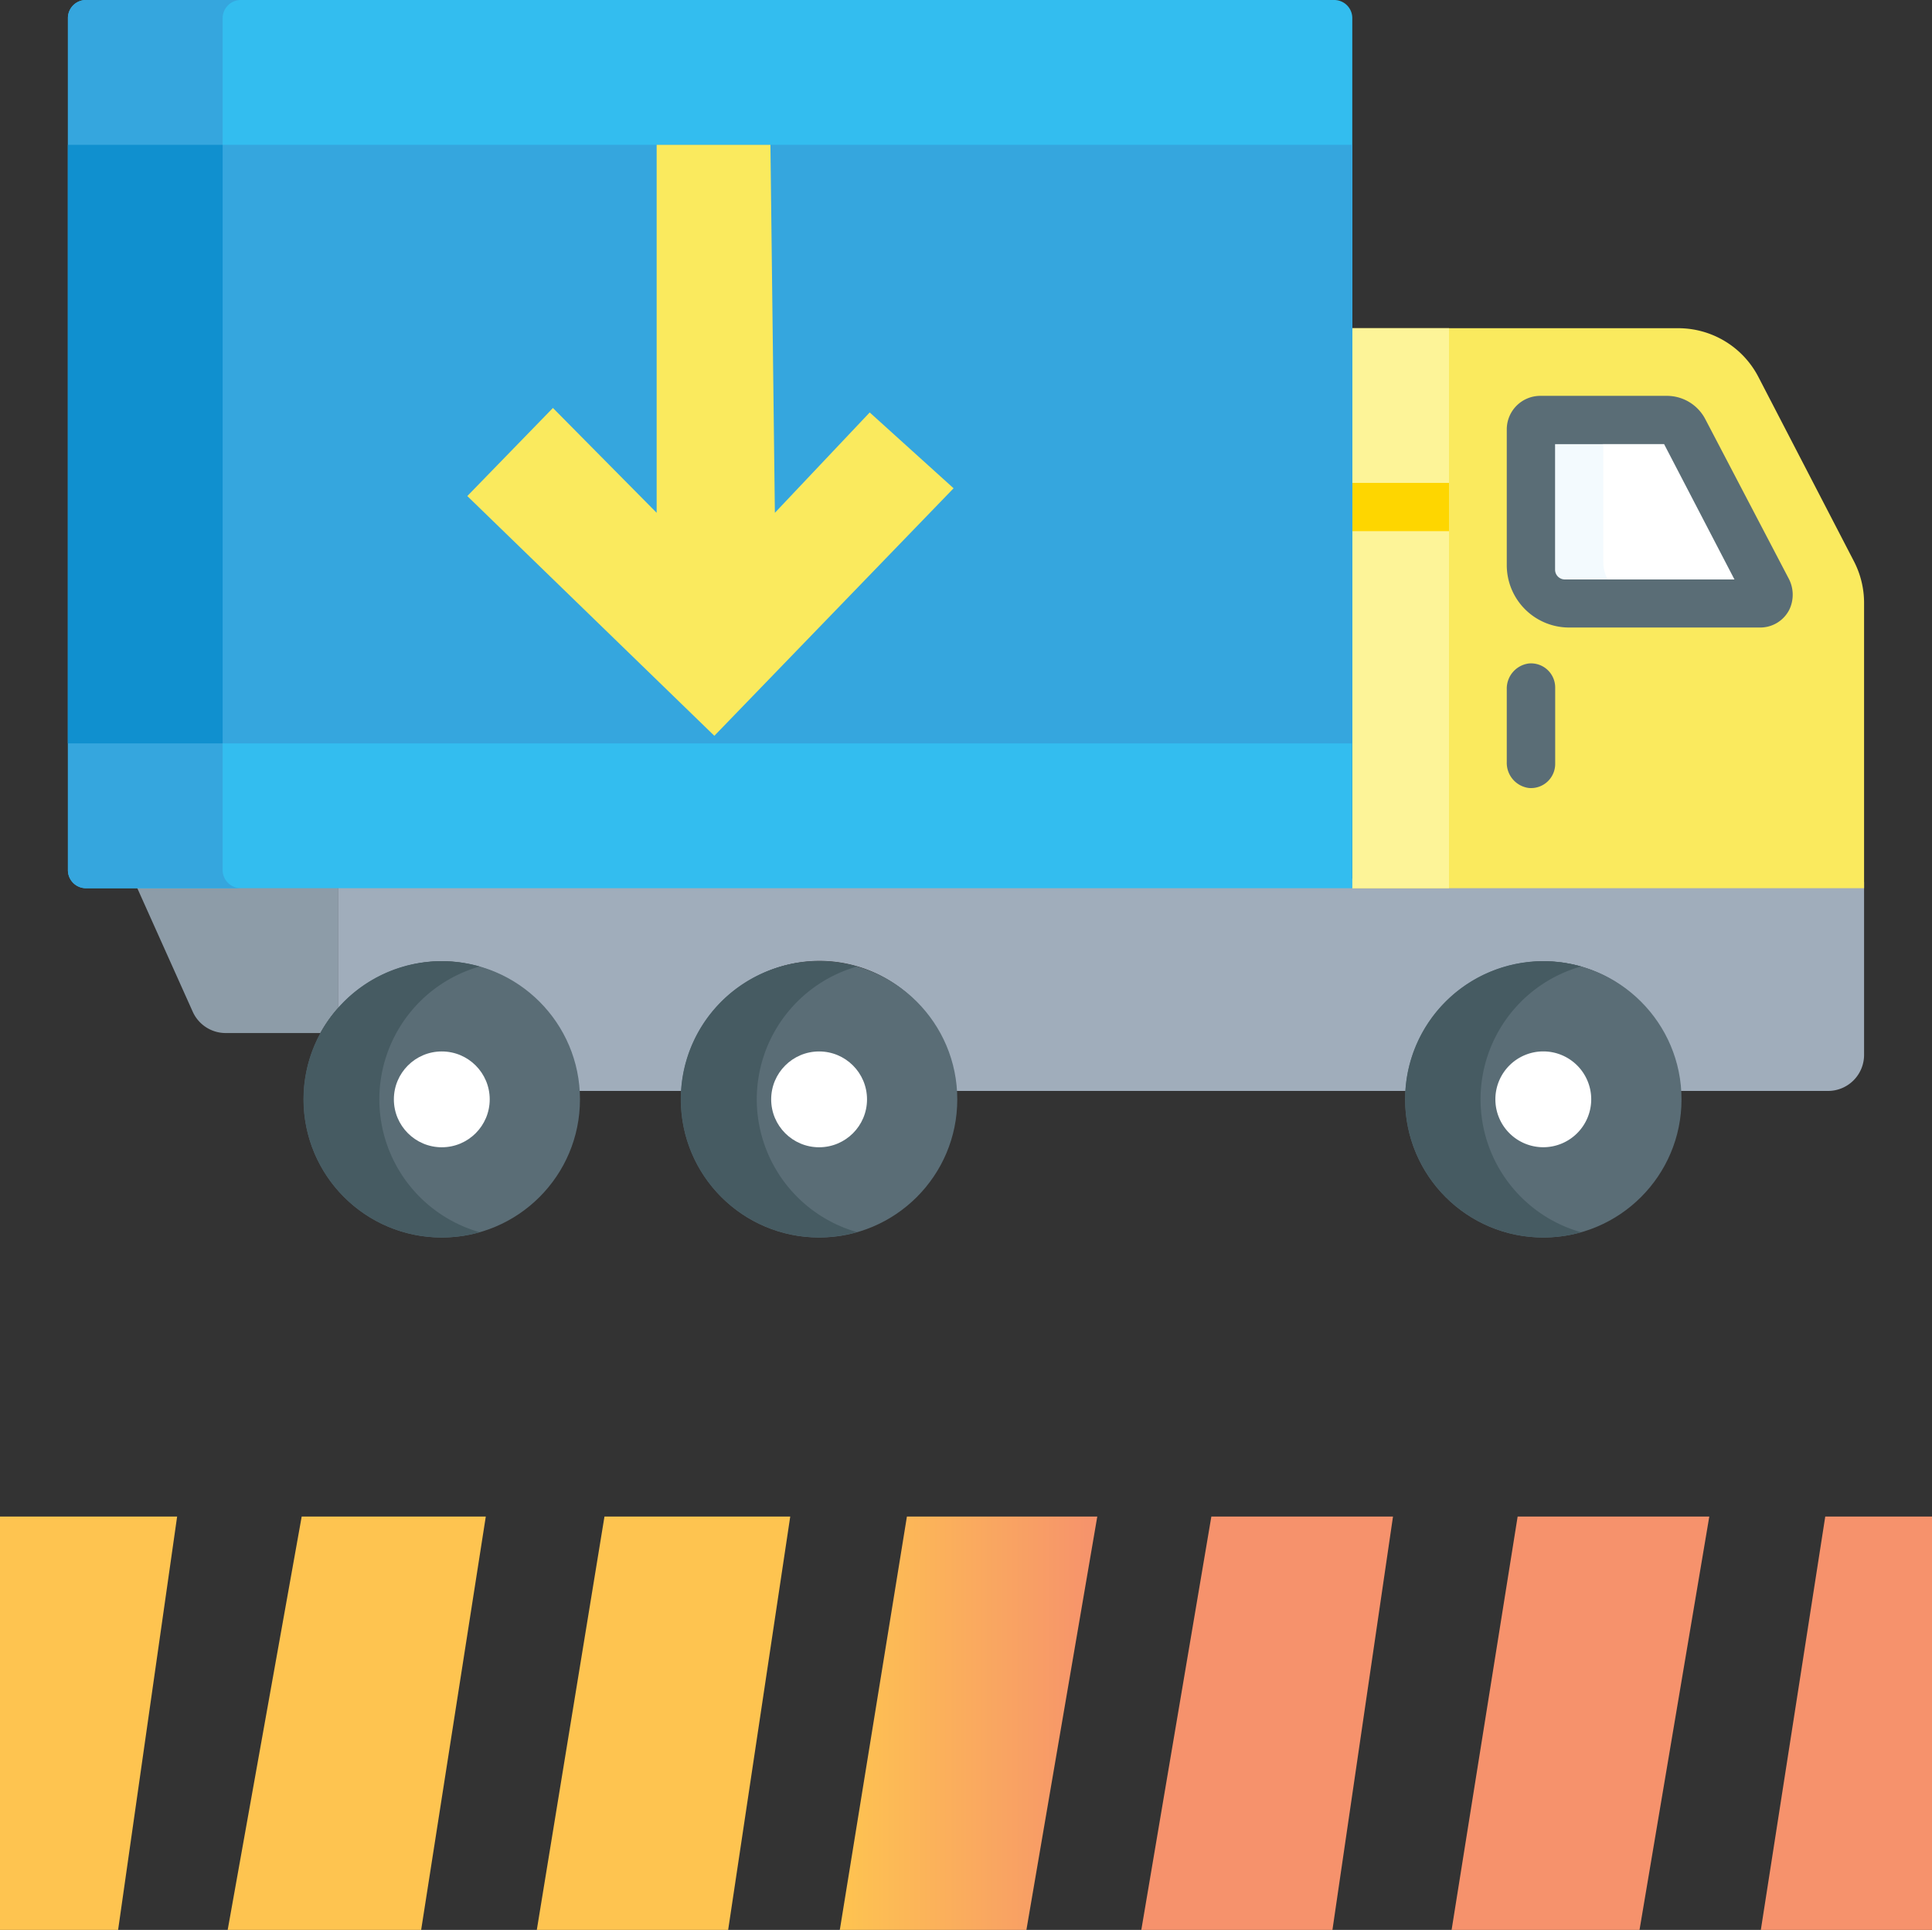 <svg id="a8fb9311-4b70-480e-b636-f4b77e4115f4" data-name="Base" xmlns="http://www.w3.org/2000/svg" xmlns:xlink="http://www.w3.org/1999/xlink" viewBox="0 0 512 511.56"><rect x="0" y="0" width="512" height="511.56" fill="#333333" stroke="none"/><defs><linearGradient id="b7f31ff6-f295-4b8b-9cf2-674605d0b768" x1="222.56" y1="456.78" x2="290.79" y2="456.78" gradientUnits="userSpaceOnUse"><stop offset="0" stop-color="#fff"/><stop offset="0" stop-color="#fec450"/><stop offset="1" stop-color="#f6926c"/></linearGradient></defs><g id="b35c7c25-faa5-4666-a775-bb25dfd39627" data-name="Logo"><g id="b17e44ef-d93b-4ebe-bd4d-21dad0003277" data-name="Bar"><polygon points="79.95 402 60.34 511.56 111.61 511.56 128.74 402 79.95 402" fill="#fec450" style="isolation:isolate"/><polygon points="240.34 402 222.56 511.56 272.01 511.56 290.79 402 240.34 402" fill="url(#b7f31ff6-f295-4b8b-9cf2-674605d0b768)" style="isolation:isolate"/><polygon points="0 402 0 511.56 31.3 511.56 46.94 402 0 402" fill="#fec450" style="isolation:isolate"/><polygon points="160.19 402 142.26 511.56 192.97 511.56 209.42 402 160.19 402" fill="#fec450" style="isolation:isolate"/><polygon points="483.71 402 466.64 511.56 512 511.56 512 402 483.71 402" fill="#f6926c" style="isolation:isolate"/><polygon points="402.19 402 384.69 511.56 434.49 511.56 452.98 402 402.19 402" fill="#f6926c" style="isolation:isolate"/><polygon points="321.02 402 302.46 511.56 353.11 511.56 369.16 402 321.02 402" fill="#f6926c" style="isolation:isolate"/></g><g id="beec8b12-384d-47a6-80d6-c4361e06b918" data-name="Truck"><path d="M89.66,267.14V232.88H35.24l15.83,35.29a9.57,9.57,0,0,0,8.73,5.66H84.9a35.92,35.92,0,0,1,4.76-6.69Z" transform="translate(0)" fill="#8d9ca8"/><path d="M491.62,232.88h-402v35.05a35.48,35.48,0,0,1,27.52-13.12,35.9,35.9,0,0,1,35.65,34.37h28.72a35.67,35.67,0,0,1,71.3,0H373.51a35.68,35.68,0,0,1,71.31,0h39.61a9.56,9.56,0,0,0,9.57-9.57V233.82Z" transform="translate(0)" fill="#a0adbb"/><path d="M491.32,148.8,466,99.93A23.91,23.91,0,0,0,444.77,87h-86.4V235.44H494V159.8A24,24,0,0,0,491.32,148.8Z" transform="translate(0)" fill="#faea5e"/><path d="M358.37,87H384V235.44H358.37Z" transform="translate(0)" fill="#fdf498"/><path d="M358.37,128H384v12.79H358.37Z" transform="translate(0)" fill="#fed600"/><path d="M467.47,155.87l-22.79-43.65a4,4,0,0,0-3.59-2.18h-35a1.63,1.63,0,0,0-1.62,1.62v38.9a8.11,8.11,0,0,0,8.1,8.11h53.25a1.92,1.92,0,0,0,1.69-2.8Z" transform="translate(0)" fill="#fff"/><path d="M424.9,149.11V112a1.94,1.94,0,0,1,2-1.91H406.34a1.92,1.92,0,0,0-1.91,1.92V149.1a9.57,9.57,0,0,0,9.57,9.57h20.65A9.66,9.66,0,0,1,424.9,149.11Z" transform="translate(0)" fill="#f3fafe"/><path d="M466.39,166.34H415.85a16.53,16.53,0,0,1-16.54-16.53v-36a8.89,8.89,0,0,1,8.88-8.88h33.53a11.49,11.49,0,0,1,10.21,6.19l22,42.06a9.19,9.19,0,0,1,.28,8.38A8.64,8.64,0,0,1,466.39,166.34Zm-4.13-6.28Zm0,0h0Zm-50.15-42.33V151a2.6,2.6,0,0,0,2.6,2.6h44.94L441,117.72Z" transform="translate(0)" fill="#5a6d76"/><circle cx="409" cy="291.41" r="36.62" fill="#5a6d76"/><path d="M392.36,291.41A36.62,36.62,0,0,1,419,256.18a36.62,36.62,0,1,0,0,70.45A36.62,36.62,0,0,1,392.36,291.41Z" transform="translate(0)" fill="#465b62"/><path d="M409,304.1a12.7,12.7,0,1,1,12.69-12.69A12.71,12.71,0,0,1,409,304.1Z" transform="translate(0)" fill="#fff"/><circle cx="217.07" cy="291.41" r="36.62" fill="#5a6d76"/><path d="M200.55,291.41a36.63,36.63,0,0,1,26.57-35.21A36.61,36.61,0,1,0,217.07,328a37,37,0,0,0,10.05-1.4A36.64,36.64,0,0,1,200.55,291.41Z" transform="translate(0)" fill="#465b62"/><circle cx="217.07" cy="291.41" r="12.7" fill="#fff"/><circle cx="117.08" cy="291.41" r="36.62" fill="#5a6d76"/><path d="M100.53,291.41a36.64,36.64,0,0,1,26.58-35.22,36.62,36.62,0,1,0-10,71.83,36.49,36.49,0,0,0,10-1.4,36.63,36.63,0,0,1-26.58-35.21Z" transform="translate(0)" fill="#465b62"/><circle cx="117.08" cy="291.41" r="12.7" fill="#fff"/><path d="M358.37,235.44H22.78A4.78,4.78,0,0,1,18,230.66V4.78A4.78,4.78,0,0,1,22.78,0h330.8a4.79,4.79,0,0,1,4.79,4.78Z" transform="translate(0)" fill="#33bdef"/><path d="M59,230.64V4.81A4.84,4.84,0,0,1,63.83,0h-41A4.78,4.78,0,0,0,18,4.78V230.66a4.78,4.78,0,0,0,4.78,4.78H63.83A4.84,4.84,0,0,1,59,230.64Z" transform="translate(0)" fill="#35a6de"/><path d="M18,38.39H358.37V197.05H18Z" transform="translate(0)" fill="#35a6de"/><path d="M18,38.39H59V197.05H18Z" transform="translate(0)" fill="#1090cf"/><path d="M399.31,202v-19.3a6.71,6.71,0,0,1,5.83-6.83,6.4,6.4,0,0,1,7,6.37V202.5a6.4,6.4,0,0,1-7,6.37A6.71,6.71,0,0,1,399.31,202Z" transform="translate(0)" fill="#5a6d76"/><polygon points="189.31 195.04 123.84 131.49 146.53 108.14 174.02 135.93 174.02 38.39 204.17 38.39 205.35 135.93 230.48 109.33 252.71 129.43 189.31 195.04" fill="#faea5e"/></g></g></svg>
